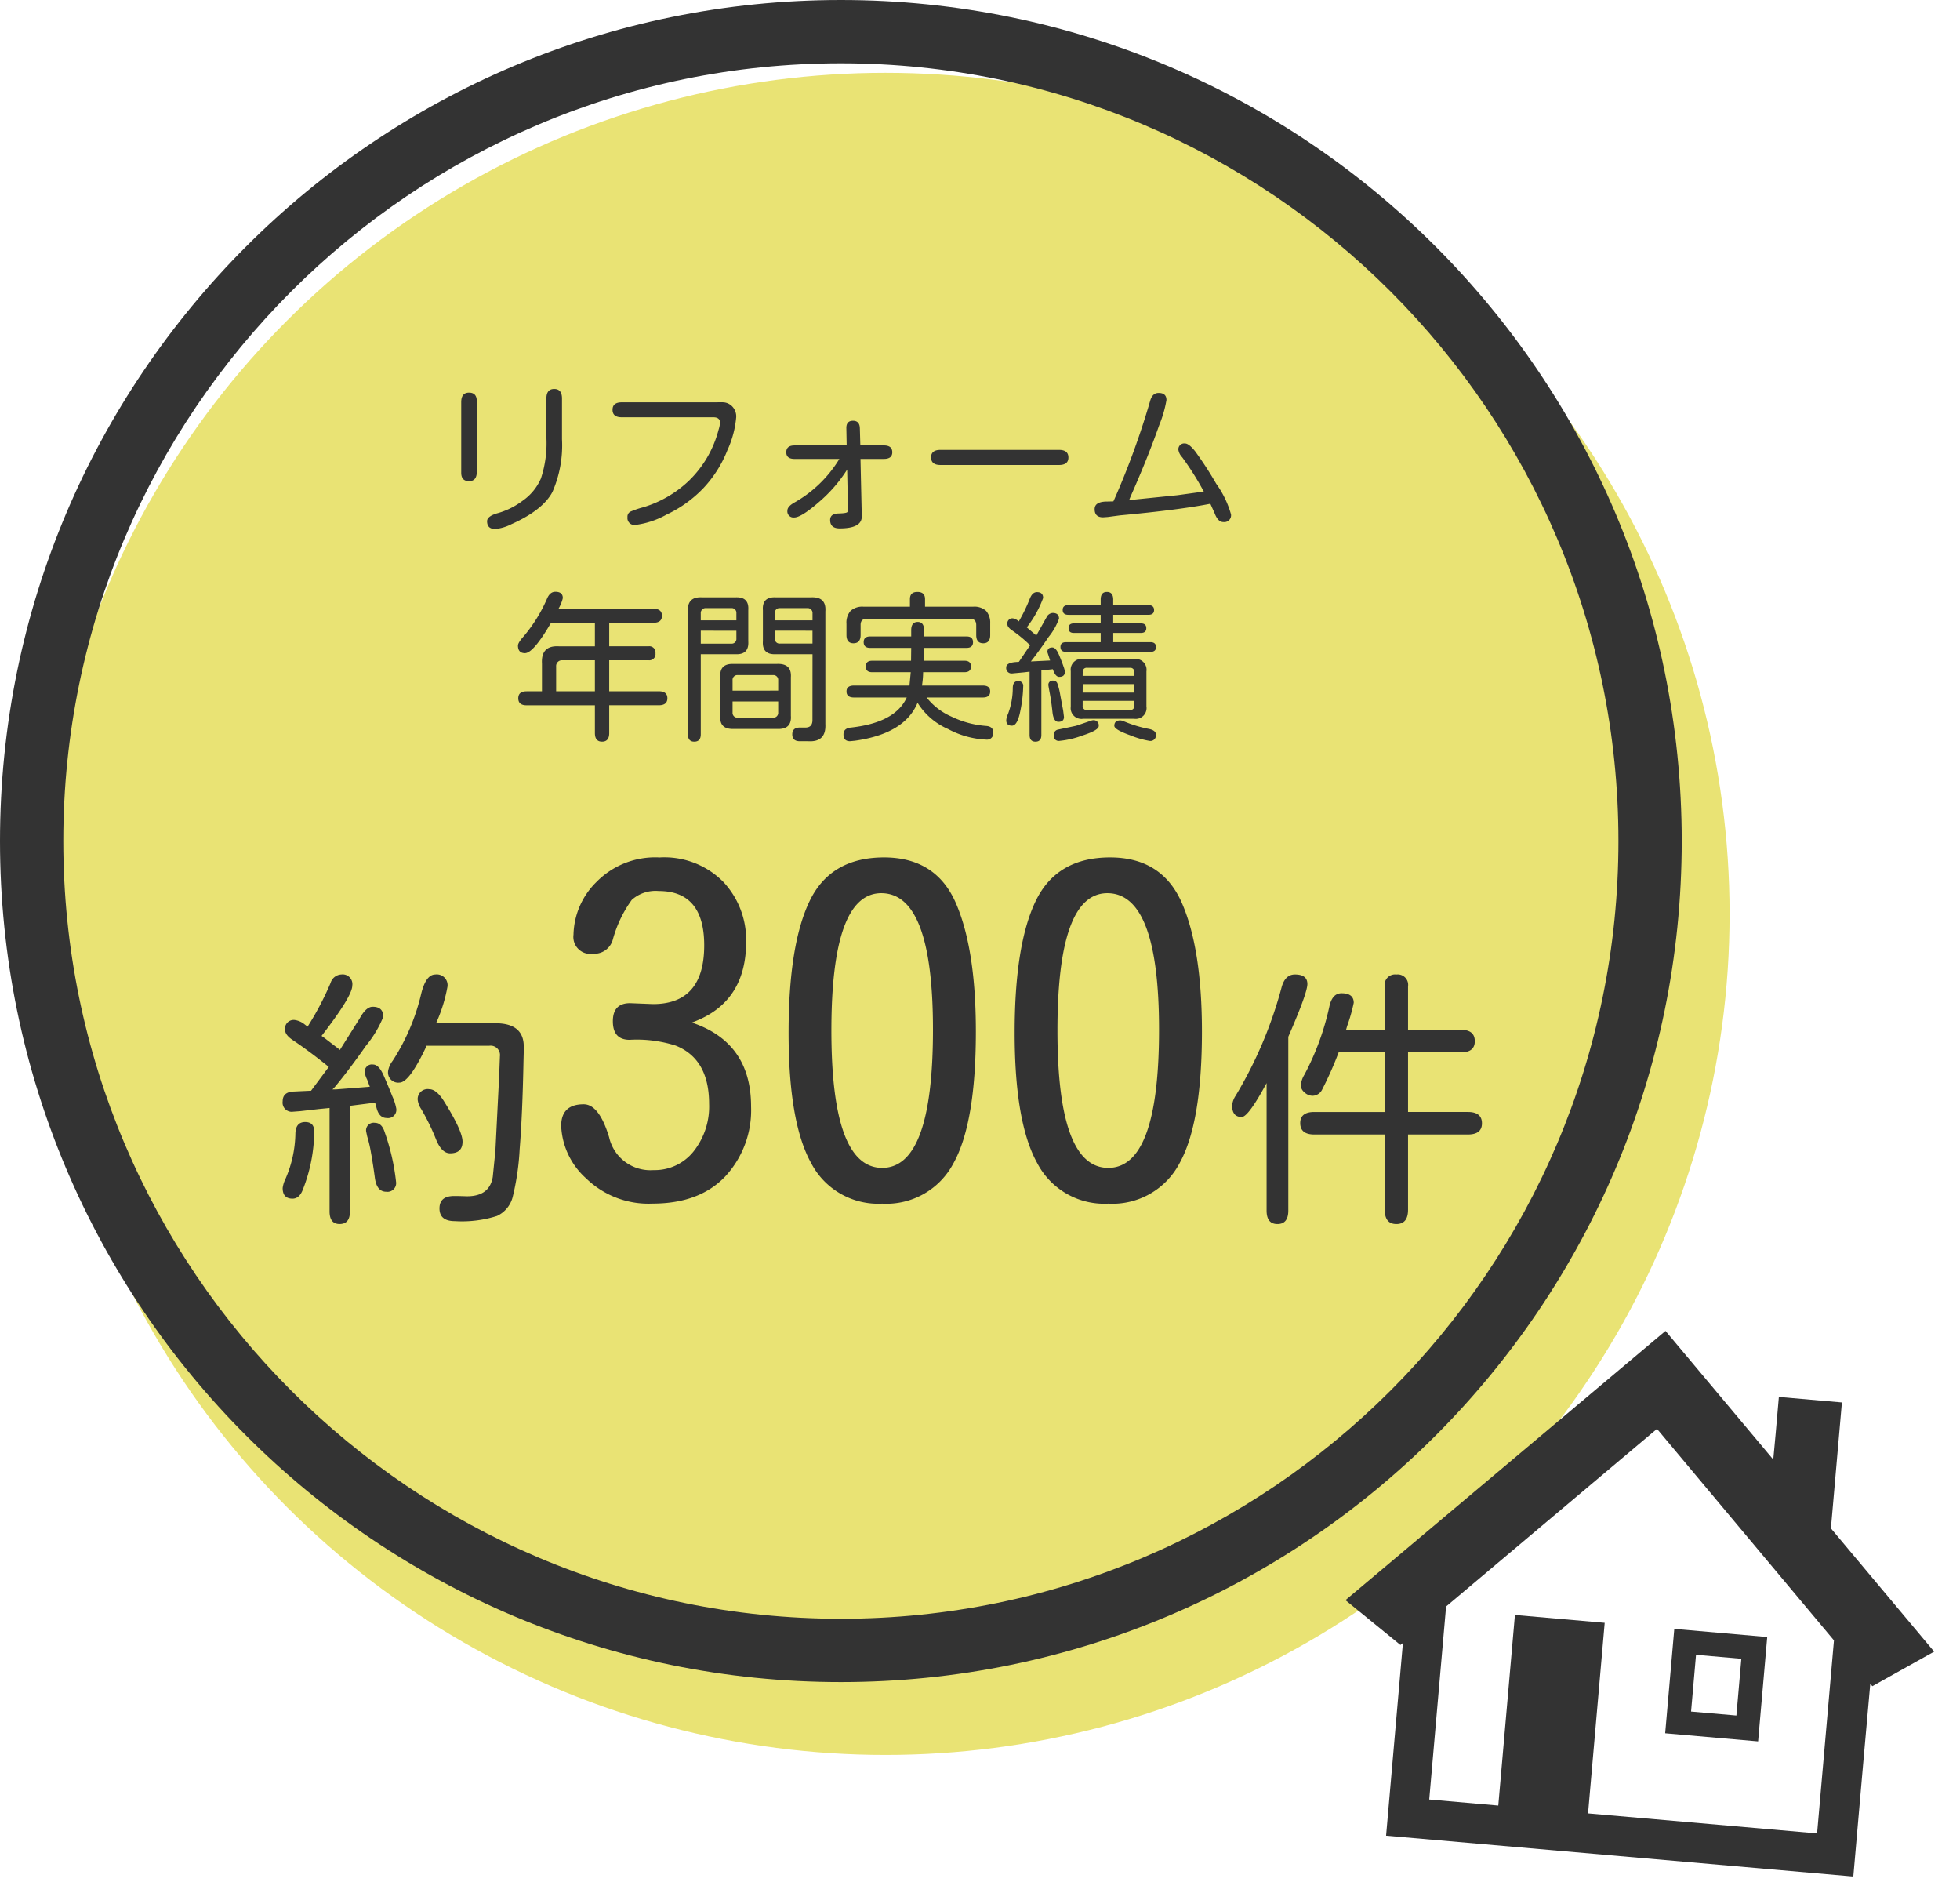 <svg xmlns="http://www.w3.org/2000/svg" width="216.751" height="208.085" viewBox="0 0 216.751 208.085">
  <g id="グループ_329" data-name="グループ 329" transform="translate(-1671.441 -688.438)">
    <ellipse id="楕円形_6" data-name="楕円形 6" cx="93.355" cy="92.989" rx="93.355" ry="92.989" transform="translate(1676 696.492)" fill="#e9e374"/>
    <g id="パス_225" data-name="パス 225" transform="translate(1671.441 688.438)" fill="none">
      <path d="M92.989,0A92.989,92.989,0,1,1,0,92.989,92.989,92.989,0,0,1,92.989,0Z" stroke="none"/>
      <path d="M 92.989 7 C 45.574 7 7 45.574 7 92.989 C 7 140.403 45.574 178.977 92.989 178.977 C 140.403 178.977 178.977 140.403 178.977 92.989 C 178.977 45.574 140.403 7 92.989 7 M 92.989 1.52587890625e-05 C 144.345 1.52587890625e-05 185.977 41.632 185.977 92.989 C 185.977 144.345 144.345 185.977 92.989 185.977 C 41.632 185.977 -1.52587890625e-05 144.345 -1.52587890625e-05 92.989 C -1.52587890625e-05 41.632 41.632 1.52587890625e-05 92.989 1.52587890625e-05 Z" stroke="none" fill="#333"/>
    </g>
    <path id="パス_224" data-name="パス 224" d="M-31.271-14.555q.861,0,.861,1.055V-9a12.85,12.85,0,0,1-1.055,5.827Q-32.52-1.16-36.018.4a4.9,4.9,0,0,1-1.775.527q-.9,0-.9-.861,0-.58,1.257-.914A8.327,8.327,0,0,0-34.761-2.2a5.788,5.788,0,0,0,2.021-2.461,12.437,12.437,0,0,0,.606-4.518V-13.5Q-32.133-14.555-31.271-14.555ZM-39.832-5.4q0,1.037-.861,1.037t-.861-.932v-7.8q0-1.055.861-1.055t.861.949Zm27.141-7.682a1.494,1.494,0,0,1,1.1.448,1.6,1.6,0,0,1,.448,1.187A10.99,10.99,0,0,1-12.111-7.8a13.15,13.15,0,0,1-2.654,4.2A13.64,13.64,0,0,1-18.844-.668,9.515,9.515,0,0,1-22.289.475a.769.769,0,0,1-.879-.861.62.62,0,0,1,.325-.606,9.878,9.878,0,0,1,1.415-.483,12.549,12.549,0,0,0,5.036-2.918,12.043,12.043,0,0,0,3.3-5.66,3.256,3.256,0,0,0,.158-.773q0-.6-.738-.6H-23.8q-1.02,0-1.02-.826t1.02-.826ZM2.6-6.82,2.742-.492Q2.777.861.3.861-.756.861-.756-.07q0-.7.932-.721T1.16-.967a.709.709,0,0,0,.053-.352L1.125-5.643A15.926,15.926,0,0,1-2-2.048q-1.951,1.7-2.725,1.7a.676.676,0,0,1-.756-.773q0-.439.773-.879A13.676,13.676,0,0,0,.264-6.82H-4.693q-.914,0-.914-.738,0-.756.914-.756H1.072l-.035-1.9q-.018-.826.738-.826.738,0,.756.844l.053,1.881h2.6q.932,0,.932.756,0,.738-.932.738Zm21.955-1q1.037,0,1.037.844,0,.826-1.037.826H11.443q-1.037,0-1.037-.844,0-.826,1.037-.826ZM41.291-1.863q-3.5.686-10,1.283L29.936-.4l-.51.035q-.932,0-.932-.9,0-.844,1.371-.844l.7-.018.123-.264a87.612,87.612,0,0,0,3.955-10.881q.246-.844.932-.844.861,0,.861.791a12.9,12.9,0,0,1-.791,2.742q-1.283,3.656-3.182,7.928l-.158.387,5.361-.545,2.9-.4A32.263,32.263,0,0,0,38.18-7a1.552,1.552,0,0,1-.422-.809.645.645,0,0,1,.738-.721q.422,0,1.116.87a39.773,39.773,0,0,1,2.329,3.586A10.838,10.838,0,0,1,43.576-.686a.754.754,0,0,1-.861.844q-.58,0-.949-.967ZM-26.771,20.416H-34.33q-.914,0-.914-.773t.914-.773h1.705V15.811q-.123-2.039,1.881-1.916h3.973v-2.6h-4.852q-1.951,3.357-2.883,3.357-.773,0-.773-.844,0-.316.65-1.037a16.749,16.749,0,0,0,2.584-4.184q.316-.721.9-.721.826,0,.826.7A4.222,4.222,0,0,1-30.8,9.746h10.512q.932,0,.932.773t-.932.773h-4.9v2.6h4.342a.684.684,0,0,1,.773.773.684.684,0,0,1-.773.773h-4.342v3.428h5.484q.949,0,.949.773t-.949.773h-5.484v3.076q0,.949-.791.949t-.791-.949Zm0-1.547V15.441h-3.586a.641.641,0,0,0-.7.7v2.725Zm20.2,4.166h-4.887q-1.564.035-1.441-1.459V17.322q-.123-1.529,1.441-1.477H-6.68q1.688-.088,1.582,1.477v4.254Q-4.992,23.088-6.574,23.035Zm.07-3.041h-5.045v1.213a.533.533,0,0,0,.58.58h3.885a.533.533,0,0,0,.58-.58Zm0-1.2V17.656a.533.533,0,0,0-.58-.58h-3.885a.533.533,0,0,0-.58.58V18.8Zm-8.561-4.025v8.859q0,.809-.721.809-.7,0-.7-.809V10.045q-.105-1.652,1.564-1.564h3.691Q-9.7,8.41-9.809,9.9v3.428q.105,1.512-1.424,1.441Zm0-3.744h3.938v-.791a.517.517,0,0,0-.562-.562h-2.777a.541.541,0,0,0-.6.58Zm0,1.143V13.6h3.375a.517.517,0,0,0,.563-.562v-.861Zm12.357,2.6H-6.768q-1.529.07-1.424-1.441V9.9Q-8.3,8.41-6.768,8.48h3.92q1.688-.07,1.564,1.564V22.49q.105,2.021-1.9,1.9H-4.1q-.844,0-.844-.756t.844-.756h.65q.721-.018.738-.791Zm-4.166-2.6v.861a.517.517,0,0,0,.563.563h3.6V12.172Zm0-1.143h4.166v-.773a.541.541,0,0,0-.6-.58H-6.311a.517.517,0,0,0-.562.563ZM8.912,20.135q-1.424,3.428-6.926,4.2l-.545.053q-.721,0-.721-.756,0-.686.861-.756,4.869-.545,6.135-3.322H1.881q-.826,0-.826-.668,0-.65.826-.65H8.016l.141-1.477H3.885q-.7,0-.7-.633t.7-.633H8.191l.018-1.424H3.674q-.721,0-.721-.633t.721-.633H8.209v-.686q0-.914.721-.914.7,0,.7.914l-.018.686h4.711q.721,0,.721.633t-.721.633H9.6v.439l-.018.439v.545H14.1q.721,0,.721.633t-.721.633H9.527A10.11,10.11,0,0,1,9.4,18.236h6.732q.809,0,.809.65,0,.668-.809.668H9.914a7.1,7.1,0,0,0,2.76,2.118A10.577,10.577,0,0,0,16.488,22.7q.791.053.791.721a.692.692,0,0,1-.773.791,9.846,9.846,0,0,1-4.219-1.169A7.475,7.475,0,0,1,8.912,20.135ZM8.068,9.518V8.674q0-.791.826-.791.844,0,.844.791v.844h5.291a1.941,1.941,0,0,1,1.459.457,1.978,1.978,0,0,1,.457,1.371v1.3q0,.914-.773.914t-.773-.914v-1.09q0-.721-.7-.7H3.3q-.7-.018-.686.7v1.09q0,.914-.791.914-.773,0-.773-.914v-1.23a1.978,1.978,0,0,1,.457-1.441,1.941,1.941,0,0,1,1.459-.457Zm15.8,6.908-.141.018-1.125.123V23.7q0,.738-.65.738T21.3,23.7v-7l-.58.07-1.318.123a.6.6,0,0,1-.686-.668q0-.562,1.3-.6l.105-.018,1.213-1.793.035-.035-.07-.053a14.452,14.452,0,0,0-2-1.635q-.457-.334-.457-.65a.559.559,0,0,1,.633-.633,1.347,1.347,0,0,1,.633.334,18.561,18.561,0,0,0,1.213-2.5q.281-.738.791-.738.686,0,.686.65A11.886,11.886,0,0,1,20.988,11.8l1.055.9,1.125-2a.806.806,0,0,1,.686-.492q.7,0,.7.633a7.037,7.037,0,0,1-1.143,2.013q-1.143,1.679-1.969,2.716l2.127-.105-.3-.932q0-.51.545-.51.4,0,.747.835t.492,1.274a2.377,2.377,0,0,1,.149.58q0,.563-.633.563Q24.152,17.27,23.871,16.426Zm6.68-6.012v.949h3.059q.6,0,.6.527t-.6.527H30.551v1.02h4.113q.615,0,.615.545,0,.527-.615.527H25.33q-.615,0-.615-.545,0-.527.615-.527h3.832v-1.02H26.191q-.58,0-.58-.527t.58-.527h2.971v-.949H25.594q-.633,0-.633-.545,0-.527.633-.527h3.568V8.727q0-.844.686-.844.7,0,.7.844v.615h3.885q.633,0,.633.545,0,.527-.633.527Zm2.32,4.887a1.2,1.2,0,0,1,1.354,1.371v3.867a1.2,1.2,0,0,1-1.354,1.371h-5.66a1.189,1.189,0,0,1-1.354-1.336V16.637A1.189,1.189,0,0,1,27.211,15.3Zm-5.7,4.623v.527a.437.437,0,0,0,.475.492h4.764a.437.437,0,0,0,.475-.492v-.527Zm0-.914h5.713v-.932H27.176Zm0-1.846h5.713v-.4a.437.437,0,0,0-.475-.492H27.65a.429.429,0,0,0-.475.475Zm-7.154.58a.513.513,0,0,1,.58.58A15.129,15.129,0,0,1,20.285,21q-.316,1.67-.932,1.67-.633,0-.633-.6a1.862,1.862,0,0,1,.176-.65,8.153,8.153,0,0,0,.545-2.936Q19.459,17.744,20.021,17.744Zm3.885-.053a.47.47,0,0,1,.466.29,7.249,7.249,0,0,1,.325,1.292L25.014,21l.088.7q0,.545-.615.545-.545,0-.659-1.1t-.281-1.986q-.167-.888-.167-.958A.459.459,0,0,1,23.906,17.691Zm7.436,4.395a1.2,1.2,0,0,1,.439.123,13.935,13.935,0,0,0,2.742.826q.756.158.756.633a.614.614,0,0,1-.7.686,10.008,10.008,0,0,1-2.153-.624q-1.749-.624-1.749-1.046Q30.674,22.086,31.342,22.086Zm-3.023-.018a.567.567,0,0,1,.633.65q0,.457-1.819,1.046a9.932,9.932,0,0,1-2.54.589.552.552,0,0,1-.615-.633.577.577,0,0,1,.475-.615l2-.422,1.758-.6Z" transform="translate(1764 746)" fill="#333"/>
    <path id="パス_223" data-name="パス 223" d="M4.336-12.334,6.3-14.971q-2.051-1.67-4.014-2.988-.82-.557-.82-1.113a.958.958,0,0,1,1.084-1.084,2.185,2.185,0,0,1,1.025.439l.381.293A33.1,33.1,0,0,0,6.5-24.258a1.306,1.306,0,0,1,1.2-.937,1.075,1.075,0,0,1,1.2,1.23q0,1.172-3.4,5.566l.176.117,1.875,1.436.029-.088,2.139-3.4q.7-1.289,1.436-1.289,1.172,0,1.172,1.113a12.147,12.147,0,0,1-1.9,3.179q-1.9,2.71-3.486,4.614l-.234.234h.352l3.779-.293-.293-.791a2.508,2.508,0,0,1-.264-.791.79.79,0,0,1,.908-.879q.645,0,1.172,1.2t.967,2.314a5.846,5.846,0,0,1,.439,1.377.919.919,0,0,1-1.055,1.025q-.82,0-1.113-1.055l-.176-.645-2.783.352V1Q8.643,2.4,7.5,2.4,6.387,2.4,6.387,1V-10.43l-1.2.117-2.051.234-.791.059A1.01,1.01,0,0,1,1.2-11.162q0-1,1.113-1.084l1.875-.088ZM18.164-19.8h6.563q3.135,0,3.135,2.578v.5l-.029,1.113q-.117,5.947-.425,9.741a28.07,28.07,0,0,1-.776,5.3A3.175,3.175,0,0,1,24.9,1.509a12.787,12.787,0,0,1-4.658.571q-1.7,0-1.7-1.406Q18.545-.7,20.156-.7h.41l1.025.029q2.49,0,2.842-2.139l.293-2.9.41-8.145.088-2.285a1.036,1.036,0,0,0-1.172-1.172H17.109l-.029.088q-1.875,3.984-2.959,3.984a1.127,1.127,0,0,1-1.26-1.289,2.485,2.485,0,0,1,.5-1.113,23.392,23.392,0,0,0,3.164-7.441q.527-2.109,1.553-2.109a1.191,1.191,0,0,1,1.348,1.348A17.153,17.153,0,0,1,18.164-19.8ZM17.4-12.51q.791,0,1.611,1.289,2.08,3.311,2.08,4.512,0,1.289-1.377,1.289-.908,0-1.523-1.465a24.58,24.58,0,0,0-1.67-3.428,2.4,2.4,0,0,1-.381-.967A1.1,1.1,0,0,1,17.4-12.51ZM3.691-8.877q1,0,1,1.055a17.832,17.832,0,0,1-1.26,6.416q-.381,1-1.143,1Q1.2-.41,1.2-1.582a3.149,3.149,0,0,1,.293-.967A12.988,12.988,0,0,0,2.607-7.588Q2.637-8.877,3.691-8.877Zm7.705.088q.762,0,1.084,1.025a24.293,24.293,0,0,1,1.26,5.508.958.958,0,0,1-1.084,1.084q-1.055,0-1.26-1.538t-.425-2.754a14.2,14.2,0,0,0-.425-1.831l-.117-.557A.842.842,0,0,1,11.4-8.789ZM46.455-19.873Q53-17.676,53-10.6a10.77,10.77,0,0,1-2.856,7.739q-2.856,3-8.032,3a9.884,9.884,0,0,1-7.349-2.783A8.25,8.25,0,0,1,32-8.447q0-2.393,2.49-2.393Q36.2-10.84,37.3-7.2a4.68,4.68,0,0,0,4.907,3.638A5.485,5.485,0,0,0,46.65-5.64a7.983,7.983,0,0,0,1.709-5.249q0-4.98-3.711-6.445a14.143,14.143,0,0,0-5.078-.635q-1.855,0-1.855-2.051,0-2,1.9-2l2.539.1q5.664,0,5.664-6.494,0-6.006-5.029-6.006a3.952,3.952,0,0,0-2.979.977,13.568,13.568,0,0,0-2.1,4.395,2.129,2.129,0,0,1-2.2,1.563,1.878,1.878,0,0,1-2.148-2.1,8.412,8.412,0,0,1,2.539-5.835,9.1,9.1,0,0,1,6.982-2.71,9.149,9.149,0,0,1,7.056,2.71,9.369,9.369,0,0,1,2.515,6.616q0,6.494-5.518,8.74ZM67.7-38.135q5.762,0,7.959,5.078t2.2,14.16q0,10.156-2.49,14.6A8.372,8.372,0,0,1,67.5.146a8.356,8.356,0,0,1-7.861-4.492q-2.49-4.492-2.49-14.4,0-9.717,2.319-14.551T67.7-38.135ZM67.4-34.18q-5.518,0-5.518,15.186T67.5-3.809q5.615,0,5.615-15.283Q73.115-34.18,67.4-34.18ZM92.7-38.135q5.762,0,7.959,5.078t2.2,14.16q0,10.156-2.49,14.6A8.372,8.372,0,0,1,92.5.146a8.356,8.356,0,0,1-7.861-4.492q-2.49-4.492-2.49-14.4,0-9.717,2.319-14.551T92.7-38.135ZM92.4-34.18q-5.518,0-5.518,15.186T92.5-3.809q5.615,0,5.615-15.283Q98.115-34.18,92.4-34.18Zm20.01,15.869V.908q0,1.494-1.2,1.494T110.01.908V-13.184q-2.021,3.75-2.754,3.75-1.055,0-1.055-1.26a2.259,2.259,0,0,1,.381-1.084A46.576,46.576,0,0,0,111.65-23.7q.381-1.494,1.494-1.494,1.377,0,1.377,1.055Q114.521-23.145,112.412-18.311Zm6.387-.762h4.277v-4.8a1.153,1.153,0,0,1,1.289-1.318,1.153,1.153,0,0,1,1.289,1.318v4.8h5.859q1.523,0,1.523,1.26,0,1.23-1.523,1.23h-5.859V-9.99h6.621q1.553,0,1.553,1.26,0,1.23-1.553,1.23h-6.621V.82q0,1.582-1.289,1.582T123.076.82V-7.5h-7.793q-1.553,0-1.553-1.26,0-1.23,1.553-1.23h7.793v-6.592h-5.1l-.029.088a40.093,40.093,0,0,1-1.787,4.014,1.207,1.207,0,0,1-1.055.7,1.306,1.306,0,0,1-.908-.381,1.069,1.069,0,0,1-.41-.762,2.79,2.79,0,0,1,.41-1.2,29.031,29.031,0,0,0,2.754-7.529q.322-1.465,1.348-1.465,1.348,0,1.348,1.055a18.961,18.961,0,0,1-.732,2.578Z" transform="translate(1701.5 821.372)" fill="#333"/>
    <g id="シンプルな家のフリーアイコン素材_6" data-name="シンプルな家のフリーアイコン素材 6" transform="matrix(0.996, 0.087, -0.087, 0.996, 1823.082, 832.744)">
      <path id="パス_72" data-name="パス 72" d="M65.342,32.758l.017-.012L52.8,20.162V6.186h-7v4.088l-.014,2.863L32.7.028,32.69.015h0L32.676,0,5.166,27.569.012,32.729l0,0L0,32.746l6.486,4.406L6.641,37l.1-.083V58.3H58.619V45.743l.014-8.842.25.25,5.444-3.7,1.018-.688ZM32.676,10.874l21.537,21.6V53.9H28.781V32.746H18.814V53.9H11.147V32.473L32.655,10.9Z" transform="translate(0 0)" fill="#333"/>
      <path id="パス_73" data-name="パス 73" d="M0,11.567v.02H10.319V0H0V11.567ZM2.644,8.944v-6.3H7.676v6.3Z" transform="translate(36.509 32.746)" fill="#333"/>
    </g>
  </g>
</svg>
